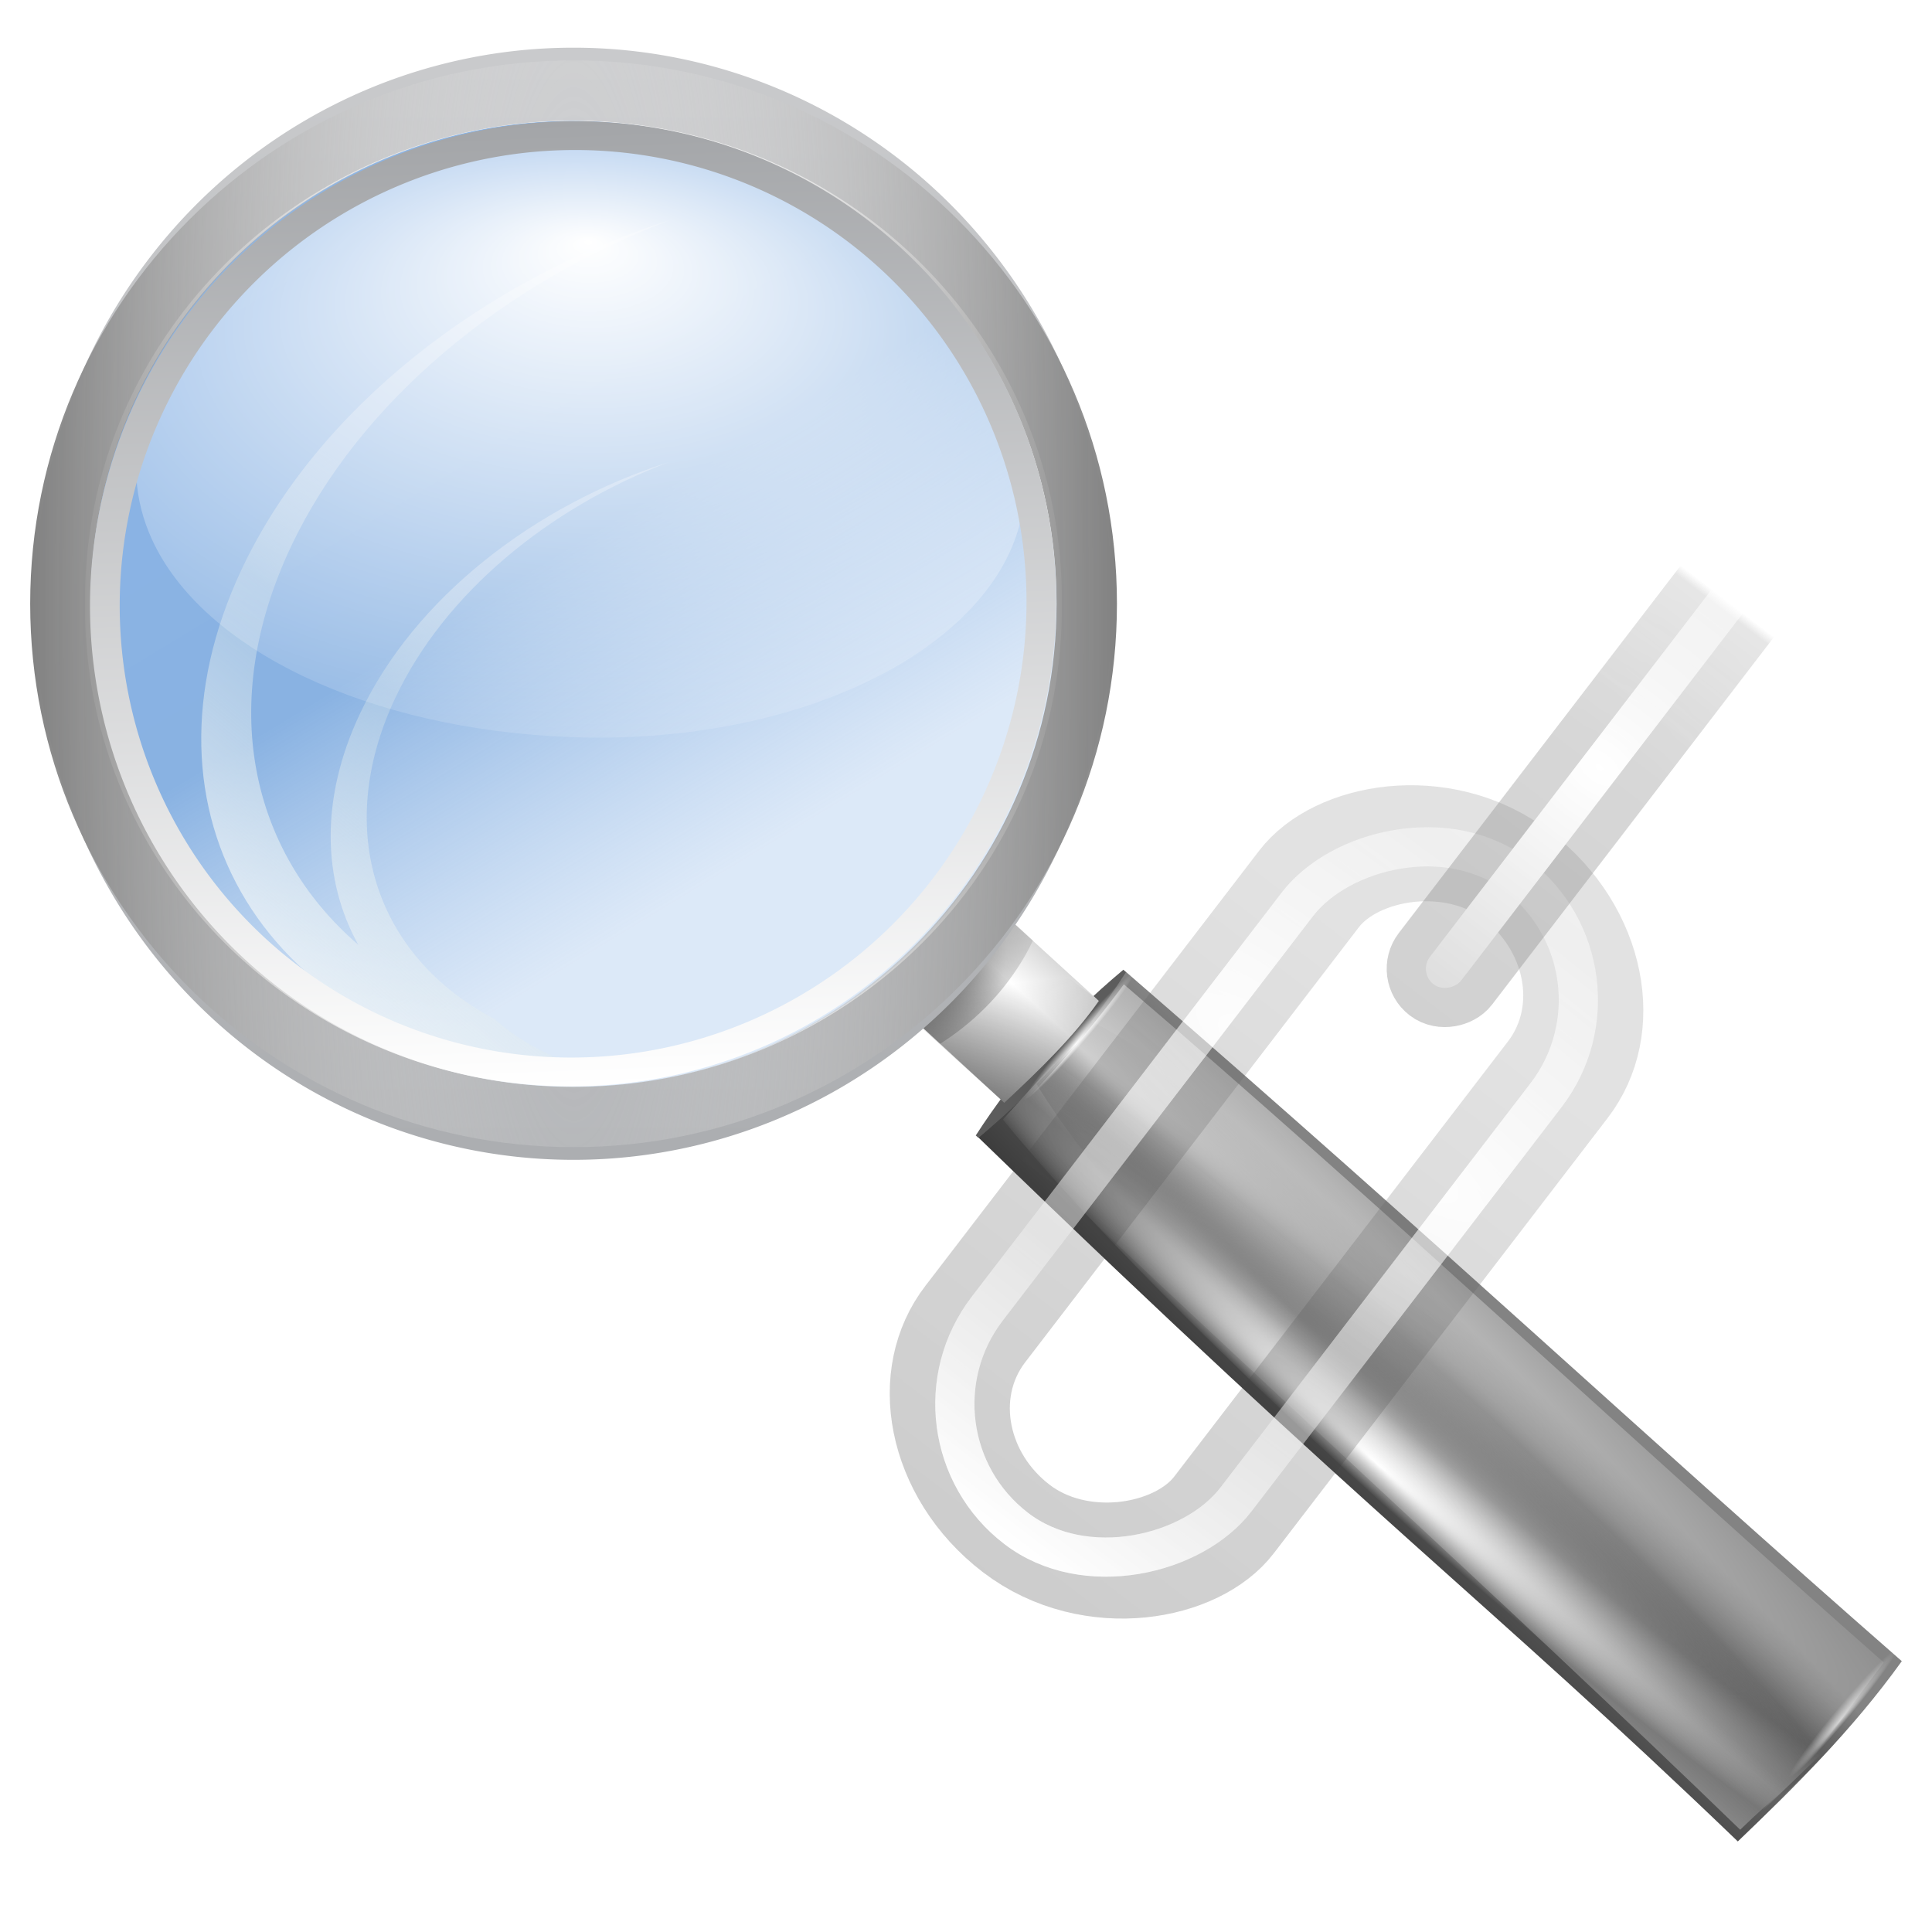 <?xml version="1.0" encoding="UTF-8" standalone="no"?>
<!-- Created with Inkscape (http://www.inkscape.org/) -->

<svg
   xmlns:dc="http://purl.org/dc/elements/1.1/"
   xmlns:cc="http://creativecommons.org/ns#"
   xmlns:rdf="http://www.w3.org/1999/02/22-rdf-syntax-ns#"
   xmlns:svg="http://www.w3.org/2000/svg"
   xmlns="http://www.w3.org/2000/svg"
   xmlns:xlink="http://www.w3.org/1999/xlink"
   xmlns:sodipodi="http://sodipodi.sourceforge.net/DTD/sodipodi-0.dtd"
   xmlns:inkscape="http://www.inkscape.org/namespaces/inkscape"
   width="128"
   height="128"
   id="svg1307"
   sodipodi:version="0.32"
   inkscape:version="0.47 r22583"
   version="1.0"
   sodipodi:docname="viewmag.svg"
   inkscape:export-filename="/home/pinheiro/Documents/pics/new oxygen/svg/viewmag.png"
   inkscape:export-xdpi="33.75"
   inkscape:export-ydpi="33.75"
   inkscape:output_extension="org.inkscape.output.svg.inkscape"
   sodipodi:modified="true">
  <defs
     id="defs1309">
    <inkscape:perspective
       sodipodi:type="inkscape:persp3d"
       inkscape:vp_x="0 : 64 : 1"
       inkscape:vp_y="0 : 1000 : 0"
       inkscape:vp_z="128 : 64 : 1"
       inkscape:persp3d-origin="64 : 42.666667 : 1"
       id="perspective307" />
    <linearGradient
       id="linearGradient6630">
      <stop
         style="stop-color:white;stop-opacity:1;"
         offset="0"
         id="stop6632" />
      <stop
         style="stop-color:white;stop-opacity:0;"
         offset="1"
         id="stop6634" />
    </linearGradient>
    <linearGradient
       id="linearGradient4840">
      <stop
         style="stop-color:white;stop-opacity:0;"
         offset="0"
         id="stop4842" />
      <stop
         id="stop4844"
         offset="1"
         style="stop-color:#818181;stop-opacity:1;" />
    </linearGradient>
    <linearGradient
       id="linearGradient3945">
      <stop
         id="stop3949"
         offset="0"
         style="stop-color:#c9cacc;stop-opacity:1;" />
      <stop
         style="stop-color:#acaeb1;stop-opacity:1;"
         offset="1"
         id="stop3951" />
    </linearGradient>
    <linearGradient
       id="linearGradient2163">
      <stop
         style="stop-color:#cbcbcb;stop-opacity:1;"
         offset="0"
         id="stop2169" />
      <stop
         style="stop-color:#e2e2e2;stop-opacity:1;"
         offset="0.5"
         id="stop2171" />
      <stop
         id="stop2173"
         offset="1"
         style="stop-color:#aeaeae;stop-opacity:1;" />
    </linearGradient>
    <radialGradient
       inkscape:collect="always"
       xlink:href="#linearGradient3291"
       id="radialGradient3336"
       gradientUnits="userSpaceOnUse"
       gradientTransform="matrix(1,0,0,0.198,0,92.822)"
       cx="63.912"
       cy="115.709"
       fx="63.912"
       fy="115.709"
       r="63.912" />
    <linearGradient
       id="linearGradient3350">
      <stop
         id="stop3352"
         offset="0"
         style="stop-color:#a3a5a8;stop-opacity:1;" />
      <stop
         id="stop3354"
         offset="1"
         style="stop-color:white;stop-opacity:1;" />
    </linearGradient>
    <linearGradient
       inkscape:collect="always"
       id="linearGradient4171">
      <stop
         style="stop-color:#000000;stop-opacity:1;"
         offset="0"
         id="stop4173" />
      <stop
         style="stop-color:#000000;stop-opacity:0;"
         offset="1"
         id="stop4175" />
    </linearGradient>
    <linearGradient
       id="linearGradient5176">
      <stop
         style="stop-color:#ffffff;stop-opacity:1;"
         offset="0"
         id="stop5178" />
      <stop
         style="stop-color:#ffffff;stop-opacity:0;"
         offset="1"
         id="stop5180" />
    </linearGradient>
    <linearGradient
       inkscape:collect="always"
       id="linearGradient5142">
      <stop
         style="stop-color:#ffffff;stop-opacity:1;"
         offset="0"
         id="stop5144" />
      <stop
         style="stop-color:#ffffff;stop-opacity:0;"
         offset="1"
         id="stop5146" />
    </linearGradient>
    <linearGradient
       inkscape:collect="always"
       id="linearGradient5111">
      <stop
         style="stop-color:#ffffff;stop-opacity:1;"
         offset="0"
         id="stop5113" />
      <stop
         style="stop-color:#ffffff;stop-opacity:0;"
         offset="1"
         id="stop5115" />
    </linearGradient>
    <linearGradient
       inkscape:collect="always"
       id="linearGradient4206">
      <stop
         style="stop-color:#ffffff;stop-opacity:1;"
         offset="0"
         id="stop4208" />
      <stop
         style="stop-color:#ffffff;stop-opacity:0;"
         offset="1"
         id="stop4210" />
    </linearGradient>
    <linearGradient
       id="linearGradient3319">
      <stop
         style="stop-color:#0057ae;stop-opacity:0;"
         offset="0"
         id="stop3321" />
      <stop
         id="stop2287"
         offset="0.863"
         style="stop-color:#0057ae;stop-opacity:0;" />
      <stop
         style="stop-color:#0057ae;stop-opacity:0;"
         offset="1"
         id="stop3323" />
    </linearGradient>
    <linearGradient
       inkscape:collect="always"
       id="linearGradient3201">
      <stop
         style="stop-color:#ffffff;stop-opacity:1;"
         offset="0"
         id="stop3203" />
      <stop
         style="stop-color:#ffffff;stop-opacity:0;"
         offset="1"
         id="stop3205" />
    </linearGradient>
    <linearGradient
       inkscape:collect="always"
       id="linearGradient2288">
      <stop
         style="stop-color:#ffffff;stop-opacity:1;"
         offset="0"
         id="stop2290" />
      <stop
         style="stop-color:#ffffff;stop-opacity:0;"
         offset="1"
         id="stop2292" />
    </linearGradient>
    <linearGradient
       inkscape:collect="always"
       id="linearGradient3291">
      <stop
         style="stop-color:#000000;stop-opacity:1;"
         offset="0"
         id="stop3293" />
      <stop
         style="stop-color:#000000;stop-opacity:0;"
         offset="1"
         id="stop3295" />
    </linearGradient>
    <linearGradient
       id="linearGradient3225">
      <stop
         style="stop-color:#ffffff;stop-opacity:1;"
         offset="0"
         id="stop3227" />
      <stop
         style="stop-color:#aeaeae;stop-opacity:1;"
         offset="1"
         id="stop3229" />
    </linearGradient>
    <linearGradient
       y2="49.904"
       x2="22.696"
       y1="45.886"
       x1="22.555"
       gradientTransform="matrix(0.412,-5.152275e-4,5.035177e-4,0.402,6.679,76.247)"
       gradientUnits="userSpaceOnUse"
       id="linearGradient2931"
       xlink:href="#linearGradient3394"
       inkscape:collect="always" />
    <linearGradient
       y2="16.917"
       x2="73.233"
       y1="15.789"
       x1="80.281"
       gradientUnits="userSpaceOnUse"
       id="linearGradient2929"
       xlink:href="#linearGradient3354"
       inkscape:collect="always" />
    <linearGradient
       y2="9.023"
       x2="64.141"
       y1="2.609"
       x1="64.493"
       gradientUnits="userSpaceOnUse"
       id="linearGradient2927"
       xlink:href="#linearGradient3354"
       inkscape:collect="always" />
    <linearGradient
       y2="10.468"
       x2="67.959"
       y1="1.922"
       x1="67.97"
       gradientTransform="matrix(0.421,-4.935415e-4,5.371083e-4,0.402,5.523,76.246)"
       gradientUnits="userSpaceOnUse"
       id="linearGradient2925"
       xlink:href="#linearGradient3354"
       inkscape:collect="always" />
    <radialGradient
       r="54.003"
       fy="56.302"
       fx="205.047"
       cy="56.302"
       cx="205.047"
       gradientTransform="matrix(0.159,-5.430961e-7,-4.531664e-10,0.134,13.208,101.3)"
       gradientUnits="userSpaceOnUse"
       id="radialGradient2923"
       xlink:href="#linearGradient3415"
       inkscape:collect="always" />
    <radialGradient
       r="54.003"
       fy="64.029"
       fx="31.21"
       cy="64.029"
       cx="31.21"
       gradientTransform="matrix(0.159,-4.618111e-7,-2.450533e-10,0.114,13.176,101.419)"
       gradientUnits="userSpaceOnUse"
       id="radialGradient2921"
       xlink:href="#linearGradient3415"
       inkscape:collect="always" />
    <linearGradient
       y2="76.248"
       x2="69.813"
       y1="135.66"
       x1="60.466"
       gradientTransform="matrix(0.41,-5.13222e-4,5.129803e-4,0.41,6.174,75.533)"
       gradientUnits="userSpaceOnUse"
       id="linearGradient2919"
       xlink:href="#linearGradient3415"
       inkscape:collect="always" />
    <linearGradient
       y2="74.557"
       x2="71.149"
       y1="50.512"
       x1="66.027"
       gradientTransform="matrix(0.402,-5.035175e-4,5.054135e-4,0.404,7.147,76.067)"
       gradientUnits="userSpaceOnUse"
       id="linearGradient2917"
       xlink:href="#linearGradient3262"
       inkscape:collect="always" />
    <linearGradient
       y2="82.321"
       x2="71.87"
       y1="49.921"
       x1="68.017"
       gradientTransform="matrix(0.41,-5.13222e-4,5.129803e-4,0.41,6.188,75.319)"
       gradientUnits="userSpaceOnUse"
       id="linearGradient2915"
       xlink:href="#linearGradient3262"
       inkscape:collect="always" />
    <radialGradient
       r="52.844"
       fy="-6.057"
       fx="63.645"
       cy="44.872"
       cx="63.645"
       gradientTransform="matrix(0.289,3.299236e-3,-4.171194e-3,0.366,14.1,75.5)"
       gradientUnits="userSpaceOnUse"
       id="radialGradient2913"
       xlink:href="#linearGradient3281"
       inkscape:collect="always" />
    <radialGradient
       r="63.912"
       fy="115.709"
       fx="63.912"
       cy="115.709"
       cx="63.912"
       gradientTransform="matrix(1,0,0,0.198,-1.174928e-14,92.822)"
       gradientUnits="userSpaceOnUse"
       id="radialGradient1875"
       xlink:href="#linearGradient3291"
       inkscape:collect="always" />
    <linearGradient
       inkscape:collect="always"
       id="linearGradient3415">
      <stop
         style="stop-color:#ffffff;stop-opacity:1;"
         offset="0"
         id="stop3417" />
      <stop
         style="stop-color:#ffffff;stop-opacity:0;"
         offset="1"
         id="stop3419" />
    </linearGradient>
    <linearGradient
       inkscape:collect="always"
       id="linearGradient3394">
      <stop
         style="stop-color:#ffffff;stop-opacity:1;"
         offset="0"
         id="stop3396" />
      <stop
         style="stop-color:#ffffff;stop-opacity:0;"
         offset="1"
         id="stop3398" />
    </linearGradient>
    <linearGradient
       inkscape:collect="always"
       id="linearGradient3354">
      <stop
         style="stop-color:#ffffff;stop-opacity:1;"
         offset="0"
         id="stop3356" />
      <stop
         style="stop-color:#ffffff;stop-opacity:0;"
         offset="1"
         id="stop3358" />
    </linearGradient>
    <linearGradient
       id="linearGradient3281">
      <stop
         id="stop3283"
         offset="0"
         style="stop-color:#ffffff;stop-opacity:0.536;" />
      <stop
         style="stop-color:#ffffff;stop-opacity:0.498;"
         offset="0.12"
         id="stop3285" />
      <stop
         id="stop3287"
         offset="1"
         style="stop-color:#ffffff;stop-opacity:0;" />
    </linearGradient>
    <linearGradient
       id="linearGradient3262">
      <stop
         style="stop-color:#ffffff;stop-opacity:0.464;"
         offset="0"
         id="stop3264" />
      <stop
         id="stop3270"
         offset="0"
         style="stop-color:#ffffff;stop-opacity:0.498;" />
      <stop
         style="stop-color:#ffffff;stop-opacity:0;"
         offset="1"
         id="stop3266" />
    </linearGradient>
    <linearGradient
       y2="61.357"
       x2="63.402"
       y1="86.706"
       x1="67.515"
       gradientUnits="userSpaceOnUse"
       id="linearGradient4233"
       xlink:href="#linearGradient4171"
       inkscape:collect="always" />
    <linearGradient
       y2="11.416"
       x2="35.561"
       y1="-7.142"
       x1="34.842"
       gradientUnits="userSpaceOnUse"
       id="linearGradient1588"
       xlink:href="#linearGradient5111"
       inkscape:collect="always" />
    <linearGradient
       y2="11.416"
       x2="35.561"
       y1="-7.142"
       x1="34.842"
       gradientUnits="userSpaceOnUse"
       id="linearGradient1586"
       xlink:href="#linearGradient5111"
       inkscape:collect="always" />
    <linearGradient
       y2="11.416"
       x2="35.561"
       y1="-7.142"
       x1="34.842"
       gradientUnits="userSpaceOnUse"
       id="linearGradient1584"
       xlink:href="#linearGradient5111"
       inkscape:collect="always" />
    <radialGradient
       r="30.543"
       fy="42.867"
       fx="40.479"
       cy="27.81"
       cx="40.479"
       gradientTransform="matrix(1.744,4.610586e-7,-4.175093e-7,0.67,-30.109,9.175)"
       gradientUnits="userSpaceOnUse"
       id="radialGradient1582"
       xlink:href="#linearGradient5176"
       inkscape:collect="always" />
    <linearGradient
       y2="11.416"
       x2="35.561"
       y1="-7.142"
       x1="34.842"
       gradientUnits="userSpaceOnUse"
       id="linearGradient1580"
       xlink:href="#linearGradient5111"
       inkscape:collect="always" />
    <linearGradient
       y2="11.416"
       x2="35.561"
       y1="-7.142"
       x1="34.842"
       gradientUnits="userSpaceOnUse"
       id="linearGradient1578"
       xlink:href="#linearGradient5111"
       inkscape:collect="always" />
    <linearGradient
       y2="11.416"
       x2="35.561"
       y1="-7.142"
       x1="34.842"
       gradientUnits="userSpaceOnUse"
       id="linearGradient1576"
       xlink:href="#linearGradient5111"
       inkscape:collect="always" />
    <linearGradient
       y2="42.427"
       x2="60.433"
       y1="137.941"
       x1="67.706"
       gradientUnits="userSpaceOnUse"
       id="linearGradient1574"
       xlink:href="#linearGradient5142"
       inkscape:collect="always" />
    <radialGradient
       r="31.705"
       fy="20.467"
       fx="28.846"
       cy="37.277"
       cx="36.921"
       gradientTransform="matrix(1,0,0,1.009,5.168498e-15,-0.323)"
       gradientUnits="userSpaceOnUse"
       id="radialGradient1572"
       xlink:href="#linearGradient4206"
       inkscape:collect="always" />
    <linearGradient
       y2="20.205"
       x2="40.199"
       y1="20.205"
       x1="28.072"
       spreadMethod="reflect"
       gradientTransform="matrix(-0.341,0.412,0.407,0.342,68.406,42.371)"
       gradientUnits="userSpaceOnUse"
       id="linearGradient4212"
       xlink:href="#linearGradient3225"
       inkscape:collect="always" />
    <radialGradient
       r="5.284"
       fy="53.704"
       fx="53.363"
       cy="51.796"
       cx="53.823"
       gradientTransform="matrix(1,-4.578256e-15,-1.789776e-16,0.351,-2.934967e-13,33.628)"
       gradientUnits="userSpaceOnUse"
       id="radialGradient1569"
       xlink:href="#linearGradient3201"
       inkscape:collect="always" />
    <radialGradient
       r="5.284"
       fy="53.704"
       fx="53.363"
       cy="51.796"
       cx="53.823"
       gradientTransform="matrix(1,-1.216344e-14,1.598749e-16,0.351,1.078159e-13,33.628)"
       gradientUnits="userSpaceOnUse"
       id="radialGradient1567"
       xlink:href="#linearGradient3201"
       inkscape:collect="always" />
    <radialGradient
       r="8.333"
       fy="69.225"
       fx="29.739"
       cy="69.225"
       cx="32.49"
       gradientTransform="matrix(0.597,-0.722,7.809,6.563,-442.606,-311.141)"
       gradientUnits="userSpaceOnUse"
       id="radialGradient4206"
       xlink:href="#linearGradient2288"
       inkscape:collect="always" />
    <radialGradient
       r="8.333"
       fy="62.298"
       fx="45.9"
       cy="62.381"
       cx="49.157"
       gradientTransform="matrix(0.597,-0.722,7.809,6.563,-442.606,-311.141)"
       gradientUnits="userSpaceOnUse"
       id="radialGradient4204"
       xlink:href="#linearGradient2288"
       inkscape:collect="always" />
    <radialGradient
       r="34.469"
       fy="68.58"
       fx="53.932"
       cy="40.474"
       cx="36.921"
       gradientTransform="matrix(0.823,5.555219e-2,-5.126408e-2,0.747,8.622,7.386)"
       gradientUnits="userSpaceOnUse"
       id="radialGradient4202"
       xlink:href="#linearGradient3319"
       inkscape:collect="always" />
    <radialGradient
       gradientUnits="userSpaceOnUse"
       gradientTransform="matrix(1,0,0,0.198,0,92.822)"
       r="63.912"
       fy="119.621"
       fx="98.52"
       cy="115.709"
       cx="63.912"
       id="radialGradient1562"
       xlink:href="#linearGradient3291"
       inkscape:collect="always" />
    <linearGradient
       id="linearGradient1556">
      <stop
         id="stop1558"
         offset="0"
         style="stop-color:#ffffff;stop-opacity:1;" />
      <stop
         id="stop1560"
         offset="1"
         style="stop-color:#aeaeae;stop-opacity:1;" />
    </linearGradient>
    <linearGradient
       id="linearGradient1530">
      <stop
         id="stop1532"
         offset="0"
         style="stop-color:#000000;stop-opacity:0.201;" />
      <stop
         style="stop-color:#000000;stop-opacity:0.151;"
         offset="0.25"
         id="stop4202" />
      <stop
         style="stop-color:#000000;stop-opacity:0.068;"
         offset="0.5"
         id="stop4200" />
      <stop
         id="stop1536"
         offset="1"
         style="stop-color:#000000;stop-opacity:0;" />
    </linearGradient>
    <linearGradient
       id="linearGradient1506">
      <stop
         id="stop1508"
         offset="0"
         style="stop-color:#ffffff;stop-opacity:1;" />
      <stop
         id="stop1510"
         offset="1"
         style="stop-color:#ffffff;stop-opacity:0;" />
    </linearGradient>
    <radialGradient
       inkscape:collect="always"
       xlink:href="#linearGradient3291"
       id="radialGradient1685"
       gradientUnits="userSpaceOnUse"
       gradientTransform="matrix(1,0,0,0.198,0,92.822)"
       cx="63.912"
       cy="115.709"
       fx="98.52"
       fy="119.621"
       r="63.912" />
    <radialGradient
       inkscape:collect="always"
       xlink:href="#linearGradient3201"
       id="radialGradient1687"
       gradientUnits="userSpaceOnUse"
       gradientTransform="matrix(1,-1.075483e-14,1.317138e-16,0.351,8.152036e-14,33.628)"
       cx="53.823"
       cy="51.796"
       fx="53.363"
       fy="53.704"
       r="5.284" />
    <radialGradient
       inkscape:collect="always"
       xlink:href="#linearGradient3201"
       id="radialGradient1689"
       gradientUnits="userSpaceOnUse"
       gradientTransform="matrix(1,-7.491725e-15,-1.443729e-16,0.351,-3.372004e-13,33.628)"
       cx="53.823"
       cy="51.796"
       fx="53.363"
       fy="53.704"
       r="5.284" />
    <radialGradient
       inkscape:collect="always"
       xlink:href="#linearGradient4206"
       id="radialGradient1691"
       gradientUnits="userSpaceOnUse"
       gradientTransform="matrix(1,0,0,1.009,8.999632e-15,-0.323)"
       cx="36.921"
       cy="37.277"
       fx="28.846"
       fy="20.467"
       r="31.705" />
    <linearGradient
       inkscape:collect="always"
       xlink:href="#linearGradient5142"
       id="linearGradient1693"
       gradientUnits="userSpaceOnUse"
       x1="67.706"
       y1="137.941"
       x2="60.433"
       y2="42.427" />
    <linearGradient
       inkscape:collect="always"
       xlink:href="#linearGradient5111"
       id="linearGradient1695"
       gradientUnits="userSpaceOnUse"
       x1="34.842"
       y1="-7.142"
       x2="35.561"
       y2="11.416" />
    <linearGradient
       inkscape:collect="always"
       xlink:href="#linearGradient5111"
       id="linearGradient1697"
       gradientUnits="userSpaceOnUse"
       x1="34.842"
       y1="-7.142"
       x2="35.561"
       y2="11.416" />
    <radialGradient
       inkscape:collect="always"
       xlink:href="#linearGradient5176"
       id="radialGradient1701"
       gradientUnits="userSpaceOnUse"
       gradientTransform="matrix(1.744,4.610586e-7,-4.175093e-7,0.67,-30.109,9.175)"
       cx="40.479"
       cy="27.81"
       fx="40.479"
       fy="42.867"
       r="30.543" />
    <linearGradient
       inkscape:collect="always"
       xlink:href="#linearGradient5111"
       id="linearGradient1703"
       gradientUnits="userSpaceOnUse"
       x1="34.842"
       y1="-7.142"
       x2="35.561"
       y2="11.416" />
    <linearGradient
       inkscape:collect="always"
       xlink:href="#linearGradient5111"
       id="linearGradient1705"
       gradientUnits="userSpaceOnUse"
       x1="34.842"
       y1="-7.142"
       x2="35.561"
       y2="11.416" />
    <linearGradient
       inkscape:collect="always"
       xlink:href="#linearGradient5111"
       id="linearGradient1707"
       gradientUnits="userSpaceOnUse"
       x1="34.842"
       y1="-7.142"
       x2="35.561"
       y2="11.416" />
    <radialGradient
       r="34.469"
       fy="44.269"
       fx="39.126"
       cy="44.269"
       cx="39.126"
       gradientTransform="matrix(0.993,2.250037e-2,-2.180165e-2,0.952,1.716,0.815)"
       gradientUnits="userSpaceOnUse"
       id="radialGradient2248"
       xlink:href="#linearGradient3319"
       inkscape:collect="always" />
    <radialGradient
       r="8.333"
       fy="65.207"
       fx="50.568"
       cy="62.381"
       cx="49.157"
       gradientTransform="matrix(0.6,-0.726,7.847,6.601,-444.815,-313.042)"
       gradientUnits="userSpaceOnUse"
       id="radialGradient2246"
       xlink:href="#linearGradient2288"
       inkscape:collect="always" />
    <radialGradient
       r="8.333"
       fy="69.225"
       fx="29.739"
       cy="69.225"
       cx="32.49"
       gradientTransform="matrix(0.6,-0.726,7.847,6.601,-444.815,-313.042)"
       gradientUnits="userSpaceOnUse"
       id="radialGradient2244"
       xlink:href="#linearGradient2288"
       inkscape:collect="always" />
    <linearGradient
       y2="20.205"
       x2="40.199"
       y1="20.205"
       x1="28.072"
       spreadMethod="reflect"
       gradientTransform="matrix(-0.343,0.415,0.409,0.344,68.744,42.519)"
       gradientUnits="userSpaceOnUse"
       id="linearGradient2242"
       xlink:href="#linearGradient3225"
       inkscape:collect="always" />
    <linearGradient
       gradientTransform="matrix(1.005,0,0,1.006,-3.514071e-3,-9.765696e-2)"
       y2="61.357"
       x2="63.402"
       y1="86.706"
       x1="67.515"
       gradientUnits="userSpaceOnUse"
       id="linearGradient2240"
       xlink:href="#linearGradient4171"
       inkscape:collect="always" />
    <linearGradient
       y2="11.416"
       x2="35.561"
       y1="-7.142"
       x1="34.842"
       gradientUnits="userSpaceOnUse"
       id="linearGradient2238"
       xlink:href="#linearGradient5111"
       inkscape:collect="always" />
    <linearGradient
       y2="11.416"
       x2="35.561"
       y1="-7.142"
       x1="34.842"
       gradientUnits="userSpaceOnUse"
       id="linearGradient2236"
       xlink:href="#linearGradient5111"
       inkscape:collect="always" />
    <linearGradient
       y2="11.416"
       x2="35.561"
       y1="-7.142"
       x1="34.842"
       gradientUnits="userSpaceOnUse"
       id="linearGradient2234"
       xlink:href="#linearGradient5111"
       inkscape:collect="always" />
    <radialGradient
       r="30.543"
       fy="12.719"
       fx="40.479"
       cy="27.81"
       cx="40.479"
       gradientTransform="matrix(1.744,4.610586e-7,-4.175093e-7,0.67,-30.109,9.175)"
       gradientUnits="userSpaceOnUse"
       id="radialGradient2232"
       xlink:href="#linearGradient5176"
       inkscape:collect="always" />
    <linearGradient
       y2="11.416"
       x2="35.561"
       y1="-7.142"
       x1="34.842"
       gradientUnits="userSpaceOnUse"
       id="linearGradient2230"
       xlink:href="#linearGradient5111"
       inkscape:collect="always" />
    <linearGradient
       y2="11.416"
       x2="35.561"
       y1="-7.142"
       x1="34.842"
       gradientUnits="userSpaceOnUse"
       id="linearGradient2228"
       xlink:href="#linearGradient5111"
       inkscape:collect="always" />
    <linearGradient
       y2="11.416"
       x2="35.561"
       y1="-7.142"
       x1="34.842"
       gradientUnits="userSpaceOnUse"
       id="linearGradient2226"
       xlink:href="#linearGradient5111"
       inkscape:collect="always" />
    <radialGradient
       r="5.284"
       fy="53.704"
       fx="53.363"
       cy="51.796"
       cx="53.823"
       gradientTransform="matrix(1,0,0,0.351,0,33.628)"
       gradientUnits="userSpaceOnUse"
       id="radialGradient2224"
       xlink:href="#linearGradient3201"
       inkscape:collect="always" />
    <radialGradient
       r="5.284"
       fy="53.704"
       fx="53.363"
       cy="51.796"
       cx="53.823"
       gradientTransform="matrix(1,0,0,0.351,0,33.628)"
       gradientUnits="userSpaceOnUse"
       id="radialGradient2222"
       xlink:href="#linearGradient3201"
       inkscape:collect="always" />
    <radialGradient
       gradientUnits="userSpaceOnUse"
       gradientTransform="matrix(1,0,0,0.198,0,92.822)"
       r="63.912"
       fy="119.621"
       fx="98.52"
       cy="115.709"
       cx="63.912"
       id="radialGradient2220"
       xlink:href="#linearGradient3291"
       inkscape:collect="always" />
    <linearGradient
       id="linearGradient2214">
      <stop
         id="stop2216"
         offset="0"
         style="stop-color:#ffffff;stop-opacity:1;" />
      <stop
         id="stop2218"
         offset="1"
         style="stop-color:#aeaeae;stop-opacity:1;" />
    </linearGradient>
    <linearGradient
       id="linearGradient2188">
      <stop
         id="stop2190"
         offset="0"
         style="stop-color:#000000;stop-opacity:0;" />
      <stop
         style="stop-color:#000000;stop-opacity:0;"
         offset="0.863"
         id="stop2192" />
      <stop
         id="stop2194"
         offset="1"
         style="stop-color:#000000;stop-opacity:0.278;" />
    </linearGradient>
    <linearGradient
       id="linearGradient2176">
      <stop
         id="stop2178"
         offset="0"
         style="stop-color:#ffffff;stop-opacity:1;" />
      <stop
         id="stop2180"
         offset="1"
         style="stop-color:#ffffff;stop-opacity:0;" />
    </linearGradient>
    <linearGradient
       id="linearGradient2845">
      <stop
         id="stop2855"
         offset="0"
         style="stop-color:#898989;stop-opacity:1;" />
      <stop
         style="stop-color:#a3a3a3;stop-opacity:1;"
         offset="0.115"
         id="stop2857" />
      <stop
         id="stop2853"
         offset="0.126"
         style="stop-color:#a8a8a8;stop-opacity:1;" />
      <stop
         id="stop2851"
         offset="0.5"
         style="stop-color:#d3d3d3;stop-opacity:1;" />
      <stop
         style="stop-color:#aeaeae;stop-opacity:1;"
         offset="1"
         id="stop2849" />
    </linearGradient>
    <linearGradient
       id="linearGradient2875">
      <stop
         style="stop-color:black;stop-opacity:1;"
         offset="0"
         id="stop2877" />
      <stop
         style="stop-color:#838383;stop-opacity:1;"
         offset="1"
         id="stop2879" />
    </linearGradient>
    <linearGradient
       id="linearGradient2846">
      <stop
         id="stop2848"
         offset="0"
         style="stop-color:#8bb4e6;stop-opacity:1;" />
      <stop
         style="stop-color:#89b2e2;stop-opacity:1;"
         offset="0.58"
         id="stop3041" />
      <stop
         id="stop2850"
         offset="1"
         style="stop-color:#c5daf3;stop-opacity:0.595;" />
    </linearGradient>
    <linearGradient
       id="linearGradient2856">
      <stop
         id="stop2858"
         offset="0"
         style="stop-color:black;stop-opacity:1;" />
      <stop
         style="stop-color:black;stop-opacity:0.238;"
         offset="0.664"
         id="stop2864" />
      <stop
         id="stop2860"
         offset="1"
         style="stop-color:black;stop-opacity:0;" />
    </linearGradient>
    <linearGradient
       id="linearGradient2895">
      <stop
         id="stop2897"
         offset="0"
         style="stop-color:#abc7e9;stop-opacity:1;" />
      <stop
         style="stop-color:#c9dce8;stop-opacity:0.424;"
         offset="0.271"
         id="stop3338" />
      <stop
         id="stop2899"
         offset="1"
         style="stop-color:white;stop-opacity:1;" />
    </linearGradient>
    <linearGradient
       id="linearGradient2607">
      <stop
         style="stop-color:#99bbe4;stop-opacity:1;"
         offset="0"
         id="stop2609" />
      <stop
         style="stop-color:white;stop-opacity:1;"
         offset="1"
         id="stop2611" />
    </linearGradient>
    <linearGradient
       id="linearGradient2599">
      <stop
         style="stop-color:black;stop-opacity:1;"
         offset="0"
         id="stop2601" />
      <stop
         id="stop2603"
         offset="0.664"
         style="stop-color:black;stop-opacity:0.238;" />
      <stop
         style="stop-color:black;stop-opacity:0;"
         offset="1"
         id="stop2605" />
    </linearGradient>
    <linearGradient
       id="linearGradient2587">
      <stop
         id="stop2589"
         offset="0"
         style="stop-color:black;stop-opacity:1;" />
      <stop
         id="stop2591"
         offset="1"
         style="stop-color:#c9c9c9;stop-opacity:1;" />
    </linearGradient>
    <linearGradient
       id="linearGradient2573">
      <stop
         id="stop2575"
         offset="0"
         style="stop-color:#6a6a6a;stop-opacity:1;" />
      <stop
         style="stop-color:#898989;stop-opacity:1;"
         offset="0.068"
         id="stop2577" />
      <stop
         id="stop2579"
         offset="0.115"
         style="stop-color:#a3a3a3;stop-opacity:1;" />
      <stop
         style="stop-color:#a8a8a8;stop-opacity:1;"
         offset="0.126"
         id="stop2581" />
      <stop
         style="stop-color:#e7e7e7;stop-opacity:1;"
         offset="0.5"
         id="stop2583" />
      <stop
         id="stop2585"
         offset="1"
         style="stop-color:#aeaeae;stop-opacity:1;" />
    </linearGradient>
    <linearGradient
       inkscape:collect="always"
       xlink:href="#linearGradient2875"
       id="linearGradient2571"
       x1="55.835"
       y1="79.658"
       x2="74.892"
       y2="59.958"
       gradientUnits="userSpaceOnUse" />
    <linearGradient
       inkscape:collect="always"
       xlink:href="#linearGradient2845"
       id="linearGradient2569"
       x1="37.554"
       y1="96.533"
       x2="91.969"
       y2="15.466"
       gradientUnits="userSpaceOnUse" />
    <radialGradient
       inkscape:collect="always"
       xlink:href="#linearGradient5176"
       id="radialGradient2567"
       gradientUnits="userSpaceOnUse"
       gradientTransform="matrix(1.645,6.483662e-7,-3.939298e-7,0.942,-30.757,0.258)"
       cx="40.479"
       cy="27.81"
       fx="40.479"
       fy="12.719"
       r="30.543" />
    <linearGradient
       inkscape:collect="always"
       xlink:href="#linearGradient2846"
       id="linearGradient2565"
       x1="95.513"
       y1="-5.678"
       x2="18.121"
       y2="51.819"
       gradientUnits="userSpaceOnUse" />
    <radialGradient
       inkscape:collect="always"
       xlink:href="#linearGradient2856"
       id="radialGradient2563"
       gradientUnits="userSpaceOnUse"
       gradientTransform="matrix(0.414,-0.581,5.855,5.017,-343.103,-285.425)"
       cx="3.953"
       cy="74.833"
       fx="0.906"
       fy="73.296"
       r="6.932" />
    <linearGradient
       inkscape:collect="always"
       xlink:href="#linearGradient2895"
       id="linearGradient2561"
       x1="34.584"
       y1="39.786"
       x2="11.56"
       y2="69.204"
       gradientUnits="userSpaceOnUse" />
    <radialGradient
       inkscape:collect="always"
       xlink:href="#linearGradient2919"
       id="radialGradient2559"
       cx="-22.188"
       cy="69.922"
       fx="-24.226"
       fy="69.914"
       r="3.312"
       gradientTransform="matrix(0.88,-1.048,9.848,8.265,-574.6,-511.332)"
       gradientUnits="userSpaceOnUse" />
    <radialGradient
       inkscape:collect="always"
       xlink:href="#linearGradient5176"
       id="radialGradient2557"
       gradientUnits="userSpaceOnUse"
       gradientTransform="matrix(1.589,-0.426,0.244,0.91,-37.925,18.682)"
       cx="40.479"
       cy="27.81"
       fx="40.479"
       fy="12.719"
       r="30.543" />
    <radialGradient
       r="63.912"
       fy="115.709"
       fx="63.912"
       cy="115.709"
       cx="63.912"
       gradientTransform="matrix(1,0,0,0.198,0,92.822)"
       gradientUnits="userSpaceOnUse"
       id="radialGradient1739"
       xlink:href="#linearGradient3291"
       inkscape:collect="always" />
    <linearGradient
       y2="16.917"
       x2="73.233"
       y1="15.789"
       x1="80.281"
       gradientUnits="userSpaceOnUse"
       id="linearGradient1737"
       xlink:href="#linearGradient3354"
       inkscape:collect="always" />
    <linearGradient
       y2="9.023"
       x2="64.141"
       y1="2.609"
       x1="64.493"
       gradientUnits="userSpaceOnUse"
       id="linearGradient1735"
       xlink:href="#linearGradient3354"
       inkscape:collect="always" />
    <linearGradient
       y2="74.557"
       x2="71.149"
       y1="54.777"
       x1="67.338"
       gradientTransform="matrix(0.402,-5.035175e-4,5.054135e-4,0.404,8.145,77.3)"
       gradientUnits="userSpaceOnUse"
       id="linearGradient2550"
       xlink:href="#linearGradient3262"
       inkscape:collect="always" />
    <linearGradient
       id="linearGradient2540">
      <stop
         id="stop2542"
         offset="0"
         style="stop-color:#ffffff;stop-opacity:0.464;" />
      <stop
         style="stop-color:#ffffff;stop-opacity:0.498;"
         offset="0"
         id="stop2544" />
      <stop
         id="stop2546"
         offset="1"
         style="stop-color:#ffffff;stop-opacity:0;" />
    </linearGradient>
    <linearGradient
       id="linearGradient2532">
      <stop
         style="stop-color:#ffffff;stop-opacity:0.536;"
         offset="0"
         id="stop2534" />
      <stop
         id="stop2536"
         offset="0.12"
         style="stop-color:#ffffff;stop-opacity:0.498;" />
      <stop
         style="stop-color:#ffffff;stop-opacity:0;"
         offset="1"
         id="stop2538" />
    </linearGradient>
    <linearGradient
       id="linearGradient2514">
      <stop
         id="stop2516"
         offset="0"
         style="stop-color:#ffffff;stop-opacity:1;" />
      <stop
         id="stop2518"
         offset="1"
         style="stop-color:#aeaeae;stop-opacity:1;" />
    </linearGradient>
    <linearGradient
       id="linearGradient2488">
      <stop
         id="stop2490"
         offset="0"
         style="stop-color:#000000;stop-opacity:0;" />
      <stop
         style="stop-color:#000000;stop-opacity:0;"
         offset="0.863"
         id="stop2492" />
      <stop
         id="stop2494"
         offset="1"
         style="stop-color:#000000;stop-opacity:0.278;" />
    </linearGradient>
    <linearGradient
       id="linearGradient2476">
      <stop
         id="stop2478"
         offset="0"
         style="stop-color:#ffffff;stop-opacity:1;" />
      <stop
         id="stop2480"
         offset="1"
         style="stop-color:#ffffff;stop-opacity:0;" />
    </linearGradient>
    <linearGradient
       id="linearGradient3045"
       inkscape:collect="always">
      <stop
         id="stop3047"
         offset="0"
         style="stop-color:#008c00;stop-opacity:1;" />
      <stop
         id="stop3049"
         offset="1"
         style="stop-color:#008c00;stop-opacity:0;" />
    </linearGradient>
    <linearGradient
       id="linearGradient3946">
      <stop
         id="stop3948"
         offset="0"
         style="stop-color:#00bf00;stop-opacity:1;" />
      <stop
         id="stop3950"
         offset="1"
         style="stop-color:#008c00;stop-opacity:1;" />
    </linearGradient>
    <linearGradient
       inkscape:collect="always"
       xlink:href="#linearGradient3045"
       id="linearGradient2706"
       gradientUnits="userSpaceOnUse"
       gradientTransform="translate(-99.766,-46.577)"
       x1="-3.385"
       y1="105.914"
       x2="-3.385"
       y2="92.369" />
    <radialGradient
       inkscape:collect="always"
       xlink:href="#linearGradient3415"
       id="radialGradient2740"
       gradientUnits="userSpaceOnUse"
       gradientTransform="matrix(0.304,0,-8.774973e-7,0.134,-145.382,55.956)"
       cx="147.484"
       cy="54.325"
       fx="147.484"
       fy="54.325"
       r="54.003" />
    <linearGradient
       inkscape:collect="always"
       xlink:href="#linearGradient3415"
       id="linearGradient2743"
       gradientUnits="userSpaceOnUse"
       gradientTransform="matrix(0.41,-5.13222e-4,5.129803e-4,0.41,-131.357,30.189)"
       x1="60.466"
       y1="135.66"
       x2="69.813"
       y2="76.248" />
    <linearGradient
       inkscape:collect="always"
       xlink:href="#linearGradient5111"
       id="linearGradient2746"
       gradientUnits="userSpaceOnUse"
       x1="34.842"
       y1="-7.142"
       x2="35.561"
       y2="11.416"
       gradientTransform="translate(-138.611,-46.577)" />
    <linearGradient
       inkscape:collect="always"
       xlink:href="#linearGradient3262"
       id="linearGradient2749"
       gradientUnits="userSpaceOnUse"
       gradientTransform="matrix(0.41,-4.401199e-4,5.129803e-4,0.351,-131.425,32.976)"
       x1="69.626"
       y1="55.096"
       x2="71.87"
       y2="82.321" />
    <radialGradient
       inkscape:collect="always"
       xlink:href="#linearGradient3281"
       id="radialGradient2752"
       gradientUnits="userSpaceOnUse"
       gradientTransform="matrix(0.289,3.299236e-3,-4.171194e-3,0.366,-123.513,30.157)"
       cx="63.904"
       cy="60.45"
       fx="63.904"
       fy="9.522"
       r="52.844" />
    <radialGradient
       inkscape:collect="always"
       xlink:href="#linearGradient3946"
       id="radialGradient2755"
       gradientUnits="userSpaceOnUse"
       gradientTransform="matrix(0.92,0,0,0.406,-135.94,10.045)"
       cx="33.234"
       cy="125.313"
       fx="33.234"
       fy="125.313"
       r="23.703" />
    <radialGradient
       inkscape:collect="always"
       xlink:href="#linearGradient3291"
       id="radialGradient2199"
       gradientUnits="userSpaceOnUse"
       gradientTransform="matrix(1,0,0,0.198,0,92.822)"
       cx="63.912"
       cy="115.709"
       fx="98.52"
       fy="119.621"
       r="63.912" />
    <radialGradient
       inkscape:collect="always"
       xlink:href="#linearGradient5176"
       id="radialGradient2297"
       gradientUnits="userSpaceOnUse"
       gradientTransform="matrix(1.619,-0.369,0.212,0.925,-35.509,17.924)"
       cx="40.479"
       cy="27.81"
       fx="40.479"
       fy="12.719"
       r="30.543" />
    <radialGradient
       inkscape:collect="always"
       xlink:href="#linearGradient5176"
       id="radialGradient2310"
       gradientUnits="userSpaceOnUse"
       gradientTransform="matrix(1.506,4.372627e-2,-2.418948e-2,0.829,-23.678,-0.333)"
       cx="40.479"
       cy="27.81"
       fx="40.479"
       fy="12.719"
       r="30.543" />
    <linearGradient
       inkscape:collect="always"
       xlink:href="#linearGradient2895"
       id="linearGradient2337"
       gradientUnits="userSpaceOnUse"
       x1="34.584"
       y1="39.786"
       x2="11.56"
       y2="69.204"
       gradientTransform="matrix(1.009,3.70988e-2,-3.71886e-2,1.006,1.433,-3.465)" />
    <linearGradient
       inkscape:collect="always"
       xlink:href="#linearGradient5111"
       id="linearGradient2380"
       gradientUnits="userSpaceOnUse"
       x1="34.842"
       y1="-7.142"
       x2="35.561"
       y2="11.416" />
    <linearGradient
       inkscape:collect="always"
       xlink:href="#linearGradient5111"
       id="linearGradient2382"
       gradientUnits="userSpaceOnUse"
       x1="34.842"
       y1="-7.142"
       x2="35.561"
       y2="11.416" />
    <linearGradient
       inkscape:collect="always"
       xlink:href="#linearGradient5111"
       id="linearGradient2384"
       gradientUnits="userSpaceOnUse"
       x1="34.842"
       y1="-7.142"
       x2="35.561"
       y2="11.416" />
    <linearGradient
       inkscape:collect="always"
       xlink:href="#linearGradient2845"
       id="linearGradient2386"
       gradientUnits="userSpaceOnUse"
       x1="37.554"
       y1="96.533"
       x2="91.969"
       y2="15.466" />
    <linearGradient
       inkscape:collect="always"
       xlink:href="#linearGradient2846"
       id="linearGradient2390"
       gradientUnits="userSpaceOnUse"
       x1="87.123"
       y1="27.107"
       x2="63.976"
       y2="69.894" />
    <linearGradient
       inkscape:collect="always"
       xlink:href="#linearGradient2875"
       id="linearGradient2404"
       gradientUnits="userSpaceOnUse"
       gradientTransform="matrix(0.999,3.684953e-2,-3.684953e-2,0.999,22.631,-2.247)"
       x1="55.835"
       y1="79.658"
       x2="74.892"
       y2="59.958" />
    <radialGradient
       inkscape:collect="always"
       xlink:href="#linearGradient2856"
       id="radialGradient2406"
       gradientUnits="userSpaceOnUse"
       gradientTransform="matrix(0.436,-0.566,5.666,5.229,-309.721,-300.121)"
       cx="3.953"
       cy="74.833"
       fx="0.906"
       fy="73.296"
       r="6.932" />
    <radialGradient
       inkscape:collect="always"
       xlink:href="#linearGradient2288"
       id="radialGradient2408"
       gradientUnits="userSpaceOnUse"
       gradientTransform="matrix(0.626,-0.703,7.599,6.885,-410.346,-331.467)"
       cx="49.157"
       cy="62.381"
       fx="45.9"
       fy="62.298"
       r="8.333" />
    <radialGradient
       inkscape:collect="always"
       xlink:href="#linearGradient2288"
       id="radialGradient2410"
       gradientUnits="userSpaceOnUse"
       gradientTransform="matrix(0.626,-0.703,7.599,6.885,-410.346,-331.467)"
       cx="32.49"
       cy="69.225"
       fx="29.739"
       fy="69.225"
       r="8.333" />
    <radialGradient
       inkscape:collect="always"
       xlink:href="#linearGradient3201"
       id="radialGradient2412"
       gradientUnits="userSpaceOnUse"
       gradientTransform="matrix(1,0,0,0.351,0,33.628)"
       cx="53.823"
       cy="51.796"
       fx="53.363"
       fy="53.704"
       r="5.284" />
    <radialGradient
       inkscape:collect="always"
       xlink:href="#linearGradient3201"
       id="radialGradient2414"
       gradientUnits="userSpaceOnUse"
       gradientTransform="matrix(1,0,0,0.351,0,33.628)"
       cx="53.823"
       cy="51.796"
       fx="53.363"
       fy="53.704"
       r="5.284" />
    <linearGradient
       inkscape:collect="always"
       xlink:href="#linearGradient3225"
       id="linearGradient2416"
       gradientUnits="userSpaceOnUse"
       gradientTransform="matrix(-0.358,0.402,0.396,0.359,89.762,42.777)"
       spreadMethod="reflect"
       x1="28.072"
       y1="20.205"
       x2="40.199"
       y2="20.205" />
    <linearGradient
       inkscape:collect="always"
       xlink:href="#linearGradient4171"
       id="linearGradient2418"
       gradientUnits="userSpaceOnUse"
       gradientTransform="matrix(1.004,3.703315e-2,-3.706315e-2,1.005,22.631,-2.344)"
       x1="67.515"
       y1="86.706"
       x2="63.402"
       y2="61.357" />
    <radialGradient
       inkscape:collect="always"
       xlink:href="#linearGradient3415"
       id="radialGradient2420"
       gradientUnits="userSpaceOnUse"
       gradientTransform="matrix(0.918,-1.015,9.537,8.622,-532.736,-534.405)"
       cx="-22.188"
       cy="69.922"
       fx="-24.226"
       fy="69.914"
       r="3.312" />
    <linearGradient
       inkscape:collect="always"
       xlink:href="#linearGradient2845"
       id="linearGradient3326"
       x1="19.289"
       y1="71.753"
       x2="57.364"
       y2="12.943"
       gradientUnits="userSpaceOnUse" />
    <linearGradient
       inkscape:collect="always"
       xlink:href="#linearGradient2845"
       id="linearGradient3336"
       x1="31.672"
       y1="1.488"
       x2="18.911"
       y2="-11.003"
       gradientUnits="userSpaceOnUse" />
    <linearGradient
       inkscape:collect="always"
       xlink:href="#linearGradient3350"
       id="linearGradient3348"
       x1="13.645"
       y1="38.368"
       x2="71.473"
       y2="38.368"
       gradientUnits="userSpaceOnUse" />
    <linearGradient
       inkscape:collect="always"
       xlink:href="#linearGradient2845"
       id="linearGradient2166"
       gradientUnits="userSpaceOnUse"
       x1="24.076"
       y1="-0.854"
       x2="31.963"
       y2="-10.101"
       gradientTransform="matrix(5.328,0,0,7.787,-116.105,78.65)" />
    <radialGradient
       inkscape:collect="always"
       xlink:href="#linearGradient2599"
       id="radialGradient2169"
       cx="56.257"
       cy="56.999"
       fx="56.257"
       fy="56.999"
       r="9.726"
       gradientTransform="matrix(1,0,0,0.925,2,6.259)"
       gradientUnits="userSpaceOnUse" />
    <radialGradient
       inkscape:collect="always"
       xlink:href="#linearGradient3415"
       id="radialGradient2172"
       gradientUnits="userSpaceOnUse"
       gradientTransform="matrix(0.918,-1.016,9.545,8.63,-555.856,-534.992)"
       cx="-22.188"
       cy="69.922"
       fx="-24.226"
       fy="69.914"
       r="3.312" />
    <linearGradient
       inkscape:collect="always"
       xlink:href="#linearGradient4171"
       id="linearGradient2175"
       gradientUnits="userSpaceOnUse"
       gradientTransform="matrix(1.005,3.706644e-2,-3.709647e-2,1.006,1.124558e-2,-2.452)"
       x1="67.515"
       y1="86.706"
       x2="63.402"
       y2="61.357" />
    <linearGradient
       inkscape:collect="always"
       xlink:href="#linearGradient3225"
       id="linearGradient2178"
       gradientUnits="userSpaceOnUse"
       gradientTransform="matrix(-0.358,0.402,0.397,0.36,67.202,42.709)"
       spreadMethod="reflect"
       x1="28.072"
       y1="20.205"
       x2="40.199"
       y2="20.205" />
    <radialGradient
       inkscape:collect="always"
       xlink:href="#linearGradient2288"
       id="radialGradient2184"
       gradientUnits="userSpaceOnUse"
       gradientTransform="matrix(0.627,-0.704,7.606,6.892,-433.356,-331.871)"
       cx="32.49"
       cy="69.225"
       fx="29.739"
       fy="69.225"
       r="8.333" />
    <radialGradient
       inkscape:collect="always"
       xlink:href="#linearGradient2288"
       id="radialGradient2187"
       gradientUnits="userSpaceOnUse"
       gradientTransform="matrix(0.627,-0.704,7.606,6.892,-433.356,-331.871)"
       cx="49.157"
       cy="62.381"
       fx="45.9"
       fy="62.298"
       r="8.333" />
    <radialGradient
       inkscape:collect="always"
       xlink:href="#linearGradient2856"
       id="radialGradient2190"
       gradientUnits="userSpaceOnUse"
       gradientTransform="matrix(0.436,-0.566,5.671,5.234,-332.64,-300.497)"
       cx="3.953"
       cy="74.833"
       fx="0.906"
       fy="73.296"
       r="6.932" />
    <linearGradient
       inkscape:collect="always"
       xlink:href="#linearGradient2875"
       id="linearGradient2193"
       gradientUnits="userSpaceOnUse"
       gradientTransform="matrix(1,3.688266e-2,-3.688266e-2,1,1.116551e-2,-2.355)"
       x1="55.835"
       y1="79.658"
       x2="74.892"
       y2="59.958" />
    <linearGradient
       inkscape:collect="always"
       xlink:href="#linearGradient4171"
       id="linearGradient2200"
       gradientUnits="userSpaceOnUse"
       gradientTransform="matrix(1.005,3.706644e-2,-3.709647e-2,1.006,20.011,-2.452)"
       x1="67.515"
       y1="86.706"
       x2="63.402"
       y2="61.357" />
    <linearGradient
       inkscape:collect="always"
       xlink:href="#linearGradient4171"
       id="linearGradient2202"
       gradientUnits="userSpaceOnUse"
       gradientTransform="matrix(1.005,3.706644e-2,-3.709647e-2,1.006,1.125e-2,-2.452)"
       x1="67.515"
       y1="86.706"
       x2="63.402"
       y2="61.357" />
    <radialGradient
       inkscape:collect="always"
       xlink:href="#linearGradient2599"
       id="radialGradient2207"
       gradientUnits="userSpaceOnUse"
       gradientTransform="matrix(1,0,0,0.925,2,6.259)"
       cx="56.257"
       cy="56.999"
       fx="56.257"
       fy="56.999"
       r="9.726" />
    <linearGradient
       inkscape:collect="always"
       xlink:href="#linearGradient2846"
       id="linearGradient5802"
       gradientUnits="userSpaceOnUse"
       x1="87.123"
       y1="27.107"
       x2="63.976"
       y2="69.894" />
    <linearGradient
       inkscape:collect="always"
       xlink:href="#linearGradient3350"
       id="linearGradient5810"
       gradientUnits="userSpaceOnUse"
       x1="13.645"
       y1="38.368"
       x2="71.473"
       y2="38.368" />
    <radialGradient
       inkscape:collect="always"
       xlink:href="#linearGradient5176"
       id="radialGradient2155"
       gradientUnits="userSpaceOnUse"
       gradientTransform="matrix(1.506,0.044,-0.024,0.829,-21.678,3.667)"
       cx="40.479"
       cy="27.81"
       fx="40.479"
       fy="12.719"
       r="30.543" />
    <linearGradient
       inkscape:collect="always"
       xlink:href="#linearGradient2895"
       id="linearGradient2158"
       gradientUnits="userSpaceOnUse"
       gradientTransform="matrix(1.009,0.037,-0.037,1.006,3.433,0.535)"
       x1="34.584"
       y1="39.786"
       x2="11.56"
       y2="69.204" />
    <linearGradient
       inkscape:collect="always"
       xlink:href="#linearGradient3945"
       id="linearGradient2161"
       gradientUnits="userSpaceOnUse"
       x1="28.549"
       y1="-10.101"
       x2="28.549"
       y2="-0.854" />
    <radialGradient
       inkscape:collect="always"
       xlink:href="#linearGradient4840"
       id="radialGradient4851"
       gradientUnits="userSpaceOnUse"
       gradientTransform="matrix(-5.379,-1.09753e-6,-5.982266e-6,29.321,191.58,200.601)"
       cx="28.549"
       cy="-5.477"
       fx="28.549"
       fy="-5.477"
       r="6.692" />
    <linearGradient
       inkscape:collect="always"
       xlink:href="#linearGradient6630"
       id="linearGradient6636"
       x1="36.003"
       y1="1.998"
       x2="36.003"
       y2="20.184"
       gradientUnits="userSpaceOnUse" />
    <radialGradient
       inkscape:collect="always"
       xlink:href="#linearGradient2599"
       id="radialGradient11479"
       gradientUnits="userSpaceOnUse"
       gradientTransform="matrix(1,0,0,0.925,4,10.259)"
       cx="56.257"
       cy="56.999"
       fx="56.257"
       fy="56.999"
       r="9.726" />
    <radialGradient
       inkscape:collect="always"
       xlink:href="#linearGradient3415"
       id="radialGradient11482"
       gradientUnits="userSpaceOnUse"
       gradientTransform="matrix(0.918,-1.016,9.545,8.63,-553.856,-530.992)"
       cx="-22.188"
       cy="69.922"
       fx="-24.226"
       fy="69.914"
       r="3.312" />
    <linearGradient
       inkscape:collect="always"
       xlink:href="#linearGradient4171"
       id="linearGradient11485"
       gradientUnits="userSpaceOnUse"
       gradientTransform="matrix(1.005,0.037,-0.037,1.006,2.011,1.548)"
       x1="67.515"
       y1="86.706"
       x2="63.402"
       y2="61.357" />
    <linearGradient
       inkscape:collect="always"
       xlink:href="#linearGradient3225"
       id="linearGradient11488"
       gradientUnits="userSpaceOnUse"
       gradientTransform="matrix(-0.358,0.402,0.397,0.36,69.202,46.709)"
       spreadMethod="reflect"
       x1="28.072"
       y1="20.205"
       x2="40.199"
       y2="20.205" />
    <radialGradient
       inkscape:collect="always"
       xlink:href="#linearGradient2288"
       id="radialGradient11494"
       gradientUnits="userSpaceOnUse"
       gradientTransform="matrix(0.627,-0.704,7.606,6.892,-431.356,-327.871)"
       cx="32.49"
       cy="69.225"
       fx="29.739"
       fy="69.225"
       r="8.333" />
    <radialGradient
       inkscape:collect="always"
       xlink:href="#linearGradient2288"
       id="radialGradient11497"
       gradientUnits="userSpaceOnUse"
       gradientTransform="matrix(0.627,-0.704,7.606,6.892,-431.356,-327.871)"
       cx="49.157"
       cy="62.381"
       fx="45.9"
       fy="62.298"
       r="8.333" />
    <radialGradient
       inkscape:collect="always"
       xlink:href="#linearGradient2856"
       id="radialGradient11500"
       gradientUnits="userSpaceOnUse"
       gradientTransform="matrix(0.436,-0.566,5.671,5.234,-330.64,-296.497)"
       cx="3.953"
       cy="74.833"
       fx="0.906"
       fy="73.296"
       r="6.932" />
    <linearGradient
       inkscape:collect="always"
       xlink:href="#linearGradient2875"
       id="linearGradient11503"
       gradientUnits="userSpaceOnUse"
       gradientTransform="matrix(1,0.037,-0.037,1,2.011,1.645)"
       x1="55.835"
       y1="79.658"
       x2="74.892"
       y2="59.958" />
    <inkscape:perspective
       id="perspective6231"
       inkscape:persp3d-origin="0.5 : 0.33333333 : 1"
       inkscape:vp_z="1 : 0.5 : 1"
       inkscape:vp_y="0 : 1000 : 0"
       inkscape:vp_x="0 : 0.5 : 1"
       sodipodi:type="inkscape:persp3d" />
    <mask
       maskUnits="userSpaceOnUse"
       id="mask3495">
      <rect
         style="opacity:0.6;fill:url(#radialGradient3499);fill-opacity:1;stroke:none"
         id="rect3497"
         width="160"
         height="160"
         x="9.924"
         y="-81.414"
         transform="matrix(0.707,0.707,-0.707,0.707,0,0)" />
    </mask>
    <radialGradient
       inkscape:collect="always"
       xlink:href="#linearGradient3487"
       id="radialGradient3499"
       gradientUnits="userSpaceOnUse"
       gradientTransform="matrix(1.778,0,0,1.778,-23.884,-115.222)"
       cx="64"
       cy="64"
       fx="64"
       fy="64"
       r="64" />
    <linearGradient
       id="linearGradient3487">
      <stop
         style="stop-color:#ffffff;stop-opacity:1"
         offset="0"
         id="stop3489" />
      <stop
         id="stop3491"
         offset="0.5"
         style="stop-color:#ffffff;stop-opacity:1;" />
      <stop
         style="stop-color:#000000;stop-opacity:0"
         offset="1"
         id="stop3493" />
    </linearGradient>
    <linearGradient
       inkscape:collect="always"
       xlink:href="#linearGradient3291-2"
       id="linearGradient3357"
       gradientUnits="userSpaceOnUse"
       x1="70"
       y1="127"
       x2="70"
       y2="32.952" />
    <linearGradient
       id="linearGradient3291-2">
      <stop
         id="stop3293-3"
         offset="0"
         style="stop-color:#000000;stop-opacity:1;" />
      <stop
         id="stop3295-7"
         offset="1"
         style="stop-color:#7c7c7c;stop-opacity:1;" />
    </linearGradient>
    <filter
       color-interpolation-filters="sRGB"
       inkscape:collect="always"
       id="filter3238">
      <feGaussianBlur
         inkscape:collect="always"
         stdDeviation="1.36"
         id="feGaussianBlur3240" />
    </filter>
    <linearGradient
       inkscape:collect="always"
       xlink:href="#linearGradient3186"
       id="linearGradient3359"
       gradientUnits="userSpaceOnUse"
       gradientTransform="matrix(1.143,0,0,1,-7.143,0)"
       x1="64"
       y1="100"
       x2="64"
       y2="28" />
    <linearGradient
       id="linearGradient3186"
       inkscape:collect="always">
      <stop
         id="stop3188"
         offset="0"
         style="stop-color:#c8c8c8;stop-opacity:1" />
      <stop
         id="stop3190"
         offset="1"
         style="stop-color:#e4e4e4;stop-opacity:1" />
    </linearGradient>
    <radialGradient
       inkscape:collect="always"
       xlink:href="#linearGradient3283"
       id="radialGradient3361"
       gradientUnits="userSpaceOnUse"
       gradientTransform="matrix(7.714,0,0,1.75,-427.714,-43.2)"
       spreadMethod="reflect"
       cx="64"
       cy="54.4"
       fx="64"
       fy="54.4"
       r="16" />
    <linearGradient
       id="linearGradient3283"
       inkscape:collect="always">
      <stop
         id="stop3285-5"
         offset="0"
         style="stop-color:#ffffff;stop-opacity:1;" />
      <stop
         id="stop3287-9"
         offset="1"
         style="stop-color:#ffffff;stop-opacity:0;" />
    </linearGradient>
    <linearGradient
       inkscape:collect="always"
       xlink:href="#linearGradient3291-2"
       id="linearGradient5917"
       gradientUnits="userSpaceOnUse"
       x1="64"
       y1="83.73"
       x2="64"
       y2="-62.17" />
    <linearGradient
       id="linearGradient6257">
      <stop
         id="stop6259"
         offset="0"
         style="stop-color:#000000;stop-opacity:1;" />
      <stop
         id="stop6261"
         offset="1"
         style="stop-color:#7c7c7c;stop-opacity:1;" />
    </linearGradient>
    <filter
       color-interpolation-filters="sRGB"
       inkscape:collect="always"
       id="filter3272"
       x="-0.174"
       width="1.348"
       y="-0.028"
       height="1.056">
      <feGaussianBlur
         inkscape:collect="always"
         stdDeviation="1.16"
         id="feGaussianBlur3274" />
    </filter>
    <linearGradient
       inkscape:collect="always"
       xlink:href="#linearGradient3186"
       id="linearGradient5919"
       gradientUnits="userSpaceOnUse"
       x1="64"
       y1="24"
       x2="64"
       y2="-52" />
    <radialGradient
       inkscape:collect="always"
       xlink:href="#linearGradient3283"
       id="radialGradient5921"
       gradientUnits="userSpaceOnUse"
       gradientTransform="matrix(23,-1e-6,6.1024648e-7,14.036,-1452,156.428)"
       spreadMethod="reflect"
       cx="66"
       cy="-10.851"
       fx="66"
       fy="-10.851"
       r="2" />
    <linearGradient
       inkscape:collect="always"
       xlink:href="#linearGradient3291-2"
       id="linearGradient6279"
       gradientUnits="userSpaceOnUse"
       x1="64"
       y1="83.73"
       x2="64"
       y2="-62.17" />
    <linearGradient
       id="linearGradient6281">
      <stop
         id="stop6283"
         offset="0"
         style="stop-color:#000000;stop-opacity:1;" />
      <stop
         id="stop6285"
         offset="1"
         style="stop-color:#7c7c7c;stop-opacity:1;" />
    </linearGradient>
    <linearGradient
       inkscape:collect="always"
       xlink:href="#linearGradient3186"
       id="linearGradient6291"
       gradientUnits="userSpaceOnUse"
       x1="64"
       y1="24"
       x2="64"
       y2="-52" />
    <radialGradient
       inkscape:collect="always"
       xlink:href="#linearGradient3283"
       id="radialGradient6299"
       gradientUnits="userSpaceOnUse"
       gradientTransform="matrix(23,-1e-6,6.1024648e-7,14.036,-1452,156.428)"
       spreadMethod="reflect"
       cx="66"
       cy="-10.851"
       fx="66"
       fy="-10.851"
       r="2" />
    <linearGradient
       inkscape:collect="always"
       xlink:href="#linearGradient3291-2"
       id="linearGradient6514"
       gradientUnits="userSpaceOnUse"
       x1="64"
       y1="83.73"
       x2="64"
       y2="-62.17" />
    <linearGradient
       inkscape:collect="always"
       xlink:href="#linearGradient3186"
       id="linearGradient6516"
       gradientUnits="userSpaceOnUse"
       x1="64"
       y1="24"
       x2="64"
       y2="-52" />
    <radialGradient
       inkscape:collect="always"
       xlink:href="#linearGradient3283"
       id="radialGradient6518"
       gradientUnits="userSpaceOnUse"
       gradientTransform="matrix(23,-1e-6,6.1024648e-7,14.036,-1452,156.428)"
       spreadMethod="reflect"
       cx="66"
       cy="-10.851"
       fx="66"
       fy="-10.851"
       r="2" />
  </defs>
  <sodipodi:namedview
     id="base"
     pagecolor="#ffffff"
     bordercolor="#666666"
     borderopacity="1.0"
     inkscape:pageopacity="0.0"
     inkscape:pageshadow="2"
     inkscape:zoom="2.8284271"
     inkscape:cx="48.817364"
     inkscape:cy="54.090159"
     inkscape:current-layer="layer1"
     showgrid="true"
     inkscape:document-units="px"
     inkscape:grid-bbox="true"
     guidetolerance="0.1px"
     showguides="true"
     inkscape:guide-bbox="true"
     inkscape:window-width="1199"
     inkscape:window-height="924"
     inkscape:window-x="0"
     inkscape:window-y="0"
     inkscape:window-maximized="0">
    <inkscape:grid
       id="GridFromPre046Settings"
       type="xygrid"
       originx="0px"
       originy="0px"
       spacingx="4px"
       spacingy="4px"
       color="#0000ff"
       empcolor="#0000ff"
       opacity="0.2"
       empopacity="0.4"
       empspacing="0" />
  </sodipodi:namedview>
  <g
     id="layer1"
     inkscape:label="Layer 1"
     inkscape:groupmode="layer">
    <path
       sodipodi:nodetypes="ccc"
       id="path2276"
       d="m 52.893,7.281 0,-2.795 0,2.795 z"
       style="fill:#ffffff;fill-opacity:0.757;fill-rule:nonzero;stroke:none" />
    <path
       sodipodi:nodetypes="ccc"
       id="path1623"
       d="m 53.068,6.372 0,-2.795 0,2.795 z"
       style="fill:#ffffff;fill-opacity:0.757;fill-rule:nonzero;stroke:none" />
    <path
       sodipodi:nodetypes="ccc"
       id="path1833"
       d="m 31.804,80.379 0,-1.053 0,1.053 z"
       style="fill:#ffffff;fill-opacity:0.757;fill-rule:nonzero;stroke:none" />
    <path
       sodipodi:nodetypes="ccc"
       id="path2635"
       d="M -87.718,-43.296 L -87.718,-46.09 L -87.718,-43.296 z "
       style="fill:white;fill-opacity:0.757;fill-rule:nonzero;stroke:none;stroke-width:0.5;stroke-linecap:round;stroke-linejoin:round;stroke-miterlimit:4;stroke-dasharray:none;stroke-dashoffset:4;stroke-opacity:1" />
    <path
       sodipodi:nodetypes="ccc"
       id="path1607"
       d="M -283.822,-256.561 L -283.822,-259.356 L -283.822,-256.561 z "
       style="fill:white;fill-opacity:0.757;fill-rule:nonzero;stroke:none;stroke-width:0.5;stroke-linecap:round;stroke-linejoin:round;stroke-miterlimit:4;stroke-dasharray:none;stroke-dashoffset:4;stroke-opacity:1" />
    <path
       sodipodi:nodetypes="ccc"
       id="path2638"
       d="M -305.086,-182.554 L -305.086,-183.607 L -305.086,-182.554 z "
       style="fill:white;fill-opacity:0.757;fill-rule:nonzero;stroke:none;stroke-width:0.5;stroke-linecap:round;stroke-linejoin:round;stroke-miterlimit:4;stroke-dasharray:none;stroke-dashoffset:4;stroke-opacity:1" />
    <path
       sodipodi:nodetypes="ccc"
       id="path2241"
       d="m 52.893,6.93 0,-2.795 0,2.795 z"
       style="fill:#ffffff;fill-opacity:0.757;fill-rule:nonzero;stroke:none" />
    <g
       transform="matrix(-1.031,-0.038,0.05,-1.344,75.793,75.37)"
       id="g5150">
      <path
         style="fill:none;stroke:url(#linearGradient2380);stroke-width:0.414;stroke-linecap:butt;stroke-linejoin:miter;stroke-miterlimit:4;stroke-opacity:1;stroke-dasharray:none"
         d="M 9.623,14.273 C 16.524,6.083 26.348,1.753 37.116,1.753 c 10.768,0 21.293,5.448 27.297,13.228 0,0 0,0 0,0"
         id="path5152"
         sodipodi:nodetypes="czcc" />
      <path
         sodipodi:nodetypes="czcc"
         id="path5154"
         d="M 9.623,14.573 C 16.524,6.383 26.348,2.053 37.116,2.053 c 10.768,0 21.293,5.448 27.297,13.228 0,0 0,0 0,0"
         style="fill:none;stroke:url(#linearGradient2382);stroke-width:0.914;stroke-linecap:butt;stroke-linejoin:miter;stroke-miterlimit:4;stroke-opacity:1;stroke-dasharray:none" />
      <path
         style="fill:none;stroke:url(#linearGradient2384);stroke-width:0.614;stroke-linecap:butt;stroke-linejoin:miter;stroke-miterlimit:4;stroke-opacity:1;stroke-dasharray:none"
         d="M 9.623,14.473 C 16.524,6.283 26.348,1.953 37.116,1.953 c 10.768,0 21.293,5.448 27.297,13.228 0,0 0,0 0,0"
         id="path5156"
         sodipodi:nodetypes="czcc" />
    </g>
    <path
       style="opacity:0.833;fill:url(#radialGradient2297);fill-opacity:1;fill-rule:nonzero;stroke:none"
       d="M 39.151,8.038 C 36.608,7.982 33.987,8.253 31.357,8.853 17.509,12.014 8.157,23.296 7.631,35.15 c -0.136,3.073 0.798,5.705 2.581,7.871 0.116,0.141 0.24,0.286 0.363,0.423 -0.395,-1.401 -0.565,-2.925 -0.494,-4.552 C 10.649,25.852 19.884,13.413 33.497,9.876 43.839,7.189 53.884,10.677 60.433,17.132 55.365,11.836 47.656,8.224 39.151,8.038 z"
       id="path2927" />
    <path
       sodipodi:type="arc"
       style="opacity:0.5;fill:none;stroke:none"
       id="path3307"
       sodipodi:cx="99.845192"
       sodipodi:cy="45.539845"
       sodipodi:rx="23.845045"
       sodipodi:ry="23.370045"
       d="m 123.69,45.54 a 23.845,23.37 0 1 1 -47.69,0 23.845,23.37 0 1 1 47.69,0 z"
       transform="matrix(1.468,0,0,1.498,-33.554,-30.293)" />
    <path
       style="fill:url(#linearGradient11503);fill-opacity:1;fill-rule:nonzero;stroke:none"
       d="m 64.807,75.346 c 3.938,-3.297 7.16,-6.919 9.772,-10.972 21.402,18.549 33.855,30.312 51.421,45.683 -3.3,4.594 -7.132,8.364 -10.865,11.943 C 98.295,105.814 91.335,101.068 64.807,75.346 z"
       id="rect1410"
       sodipodi:nodetypes="ccccc" />
    <path
       style="fill:url(#radialGradient11500);fill-opacity:1;stroke:none"
       d="m 72.264,67.636 -3.636,4.117 c 3.8,6.261 12.265,15.7 24.185,26.913 9.756,9.178 18.664,16.187 25.175,20.391 2.283,-2.042 3.627,-3.596 5.191,-5.395 C 118.488,107.302 110.41,98.677 100.575,89.426 88.735,78.289 78.607,70.945 72.264,67.636 z"
       id="path2854"
       sodipodi:nodetypes="ccsccsc" />
    <path
       sodipodi:nodetypes="ccccc"
       id="path2286"
       d="m 65.433,75.351 c 3.228,-2.972 6.34,-6.51 9.026,-10.135 16.816,14.37 34.368,30.866 50.347,44.925 -3.428,4.529 -4.627,6.715 -9.512,11.083 C 98.683,105.258 81.394,90.681 65.433,75.351 z"
       style="opacity:0.733;fill:url(#radialGradient11497);fill-opacity:1;fill-rule:nonzero;stroke:none" />
    <path
       style="opacity:0.744;fill:url(#radialGradient11494);fill-opacity:1;fill-rule:nonzero;stroke:none"
       d="m 67.332,76.074 7.87,-4.013 c 16.816,14.37 31.512,25.922 48.778,39.361 -2.551,5.221 -4.26,5.495 -8.687,9.803 C 98.944,105.401 83.294,91.404 67.332,76.074 z"
       id="path2296"
       sodipodi:nodetypes="ccccc" />
    <path
       style="fill:#5c5c5c;fill-opacity:1;fill-rule:nonzero;stroke:none"
       d="m 74.426,64.247 c -3.938,3.297 -7.168,6.927 -9.779,10.98 l 0.176,0.159 c 3.938,-3.297 7.168,-6.927 9.779,-10.98 l -0.176,-0.159 z"
       id="path2300" />
    <path
       sodipodi:type="arc"
       style="fill:url(#radialGradient2412);fill-opacity:1;fill-rule:nonzero;stroke:none"
       id="path3199"
       sodipodi:cx="53.82272"
       sodipodi:cy="51.796238"
       sodipodi:rx="5.2844129"
       sodipodi:ry="1.8535739"
       d="m 59.107,51.796 a 5.284,1.854 0 1 1 -10.569,0 5.284,1.854 0 1 1 10.569,0 z"
       transform="matrix(0.684,-0.792,0.189,0.164,24.878,102.807)" />
    <path
       transform="matrix(0.672,-0.802,0.192,0.16,75.988,148.371)"
       d="m 59.107,51.796 a 5.284,1.854 0 1 1 -10.569,0 5.284,1.854 0 1 1 10.569,0 z"
       sodipodi:ry="1.8535739"
       sodipodi:rx="5.2844129"
       sodipodi:cy="51.796238"
       sodipodi:cx="53.82272"
       id="path3209"
       style="opacity:0.651;fill:url(#radialGradient2414);fill-opacity:1;fill-rule:nonzero;stroke:none"
       sodipodi:type="arc" />
    <path
       style="fill:url(#linearGradient11488);fill-opacity:1;fill-rule:nonzero;stroke:none"
       d="m 66.081,60.183 c -2.154,2.622 -4.137,4.867 -6.081,6.863 l 6.533,6.01 c 2.418,-2.25 4.629,-4.398 6.267,-6.744 l -6.719,-6.13 z"
       id="rect3213"
       sodipodi:nodetypes="ccccc" />
    <path
       sodipodi:nodetypes="ccccc"
       id="path3296"
       d="m 66.324,61.334 c -2.154,2.622 -4.007,4.144 -5.95,6.141 l 6.159,5.581 c 2.418,-2.25 4.629,-4.398 6.267,-6.744 l -6.476,-4.978 z"
       style="fill:url(#linearGradient11485);fill-opacity:1;fill-rule:nonzero;stroke:none" />
    <path
       style="fill:url(#radialGradient11482);fill-opacity:1;stroke:none"
       d="m 66.442,74.176 c 5.069,6.234 14.618,15.927 26.046,26.26 8.837,7.989 17.239,15.36 23.674,20.119 l 4.77,-4.602 C 115.551,110.027 107.41,101.695 98.573,93.705 87.145,83.373 76.512,74.878 69.8,70.461 l -3.358,3.714 z"
       id="path2906"
       sodipodi:nodetypes="csccscc" />
    <path
       style="opacity:0.8;fill:url(#radialGradient11479);fill-opacity:1;fill-rule:evenodd;stroke:none"
       d="m 66.219,60.281 c -0.969,1.291 -2.03,2.53 -3.188,3.688 -0.413,0.413 -0.847,0.826 -1.281,1.219 -0.022,0.02 -0.041,0.043 -0.062,0.062 -0.568,0.617 -1.129,1.208 -1.688,1.781 l 2.281,2.125 c 2.144,-1.355 3.997,-3.167 5.375,-5.406 0.292,-0.474 0.546,-0.949 0.781,-1.438 l -2.219,-2.031 z"
       id="path3358" />
    <path
       sodipodi:type="arc"
       style="fill:url(#linearGradient5802);fill-opacity:1;fill-rule:nonzero;stroke:none"
       id="path5115"
       sodipodi:cx="42.559193"
       sodipodi:cy="38.36776"
       sodipodi:rx="28.050377"
       sodipodi:ry="27.244333"
       d="m 70.61,38.368 a 28.05,27.244 0 1 1 -56.101,0 28.05,27.244 0 1 1 56.101,0 z"
       transform="matrix(-1.14,0.04,0.046,1.174,84.755,-6.726)" />
    <path
       style="fill:url(#linearGradient2158);fill-opacity:1;stroke:none"
       d="m 16.02,37.699 c -7.637,16.209 1.561,31.218 20.533,33.504 0.387,0.047 0.781,0.073 1.17,0.107 0.313,0.049 0.614,0.108 0.935,0.146 1.476,0.178 2.975,0.228 4.479,0.186 -0.177,-0.017 -0.353,-0.026 -0.529,-0.047 -0.277,-0.033 -0.535,-0.088 -0.805,-0.131 0.323,-0.003 0.642,0.008 0.965,-0.001 -0.246,-0.024 -0.489,-0.042 -0.734,-0.072 C 41.127,71.283 40.257,71.133 39.405,70.958 36.724,70.226 34.47,69.043 32.747,67.499 24.982,63.438 22.016,55.096 26.189,46.24 29.466,39.286 36.389,33.626 44.319,30.613 35.413,33.467 27.461,39.614 23.846,47.287 21.204,52.893 21.357,58.303 23.739,62.596 16.533,56.385 14.402,46.566 19.267,36.24 23.81,26.599 33.4,18.755 44.395,14.577 32.047,18.534 21.032,27.062 16.02,37.699 z"
       id="path2882" />
    <path
       style="fill:url(#radialGradient2155);fill-opacity:1;fill-rule:nonzero;stroke:none"
       d="m 67.603,29.556 c 0.63,2.656 0.247,5.202 -0.951,7.525 C 62.935,44.283 51.374,49.333 37.847,48.835 24.438,48.342 13.391,43.051 10.054,35.709 8.894,33.156 8.666,30.355 9.595,27.422 13.178,16.108 25.154,7.621 39.351,8.143 53.73,8.672 65.03,18.71 67.603,29.556 z"
       id="path5174"
       sodipodi:nodetypes="cszszzz" />
    <path
       sodipodi:type="arc"
       style="fill:none;stroke:url(#linearGradient2161);stroke-width:0.621;stroke-linecap:round;stroke-linejoin:round;stroke-miterlimit:4;stroke-opacity:1;stroke-dasharray:none"
       id="path3328"
       sodipodi:cx="28.54949"
       sodipodi:cy="-5.4772639"
       sodipodi:rx="6.3816509"
       sodipodi:ry="4.3663926"
       d="m 34.931,-5.477 a 6.382,4.366 0 1 1 -12.763,0 6.382,4.366 0 1 1 12.763,0 z"
       transform="matrix(-5.328,0,0,7.787,190.105,82.65)" />
    <path
       style="fill:none;stroke:url(#radialGradient4851);stroke-width:4;stroke-linecap:round;stroke-linejoin:round;stroke-miterlimit:4;stroke-opacity:1"
       d="m 4,40 c 0,18.768 15.232,34 34,34 18.768,0 34,-15.232 34,-34 0,-18.768 -15.232,-34 -34,-34 -18.768,0 -34,15.232 -34,34 z"
       id="path3953" />
    <path
       transform="matrix(0.038,1.105,1.138,-0.044,-7.31,-5.338)"
       d="m 70.61,38.368 a 28.05,27.244 0 1 1 -56.101,0 28.05,27.244 0 1 1 56.101,0 z"
       sodipodi:ry="27.244333"
       sodipodi:rx="28.050377"
       sodipodi:cy="38.36776"
       sodipodi:cx="42.559193"
       id="path3340"
       style="fill:none;stroke:url(#linearGradient5810);stroke-width:1.728;stroke-linecap:round;stroke-linejoin:round;stroke-miterlimit:4;stroke-opacity:1;stroke-dasharray:none;stroke-dashoffset:4"
       sodipodi:type="arc" />
    <g
       id="g3346"
       transform="matrix(-0.515,-0.395,-0.395,0.515,143.186,72.743)"
       mask="url(#mask3495)">
      <g
         id="g3281">
        <rect
           style="opacity:0.6;fill:none;stroke:url(#linearGradient3357);stroke-width:11.225;stroke-linecap:round;stroke-linejoin:round;stroke-miterlimit:4;stroke-opacity:1;stroke-dasharray:none;filter:url(#filter3238)"
           id="rect3224"
           width="28"
           height="84"
           x="50"
           y="22"
           rx="14"
           ry="14"
           transform="matrix(1.143,0,0,1,-7.143,0)" />
        <rect
           style="fill:none;stroke:url(#linearGradient3359);stroke-width:4;stroke-linecap:round;stroke-linejoin:round;stroke-miterlimit:4;stroke-opacity:1;stroke-dasharray:none"
           id="rect2433"
           width="32"
           height="84"
           x="50"
           y="22"
           rx="16"
           ry="16" />
        <rect
           ry="16"
           rx="16"
           y="22"
           x="50"
           height="84"
           width="32"
           id="rect3218"
           style="fill:none;stroke:url(#radialGradient3361);stroke-width:4;stroke-linecap:round;stroke-linejoin:round;stroke-miterlimit:4;stroke-opacity:1;stroke-dasharray:none" />
      </g>
      <g
         transform="translate(0,4)"
         id="g3276">
        <rect
           style="opacity:0.6;fill:none;stroke:url(#linearGradient6514);stroke-width:8;stroke-linecap:round;stroke-linejoin:round;stroke-miterlimit:4;stroke-opacity:1;stroke-dasharray:none;filter:url(#filter3272)"
           id="rect3256"
           width="4"
           height="88"
           x="64"
           y="-56"
           rx="2"
           ry="2" />
        <rect
           style="fill:url(#linearGradient6516);fill-opacity:1;stroke:none"
           id="rect3246"
           width="4"
           height="88"
           x="64"
           y="-56"
           rx="2"
           ry="2" />
        <rect
           ry="2"
           rx="2"
           y="-56"
           x="64"
           height="88"
           width="4"
           id="rect3250"
           style="fill:url(#radialGradient6518);fill-opacity:1;stroke:none" />
      </g>
      <use
         height="128"
         width="128"
         transform="translate(0,144)"
         id="use3296"
         xlink:href="#g3276"
         y="0"
         x="0" />
    </g>
  </g>
</svg>

